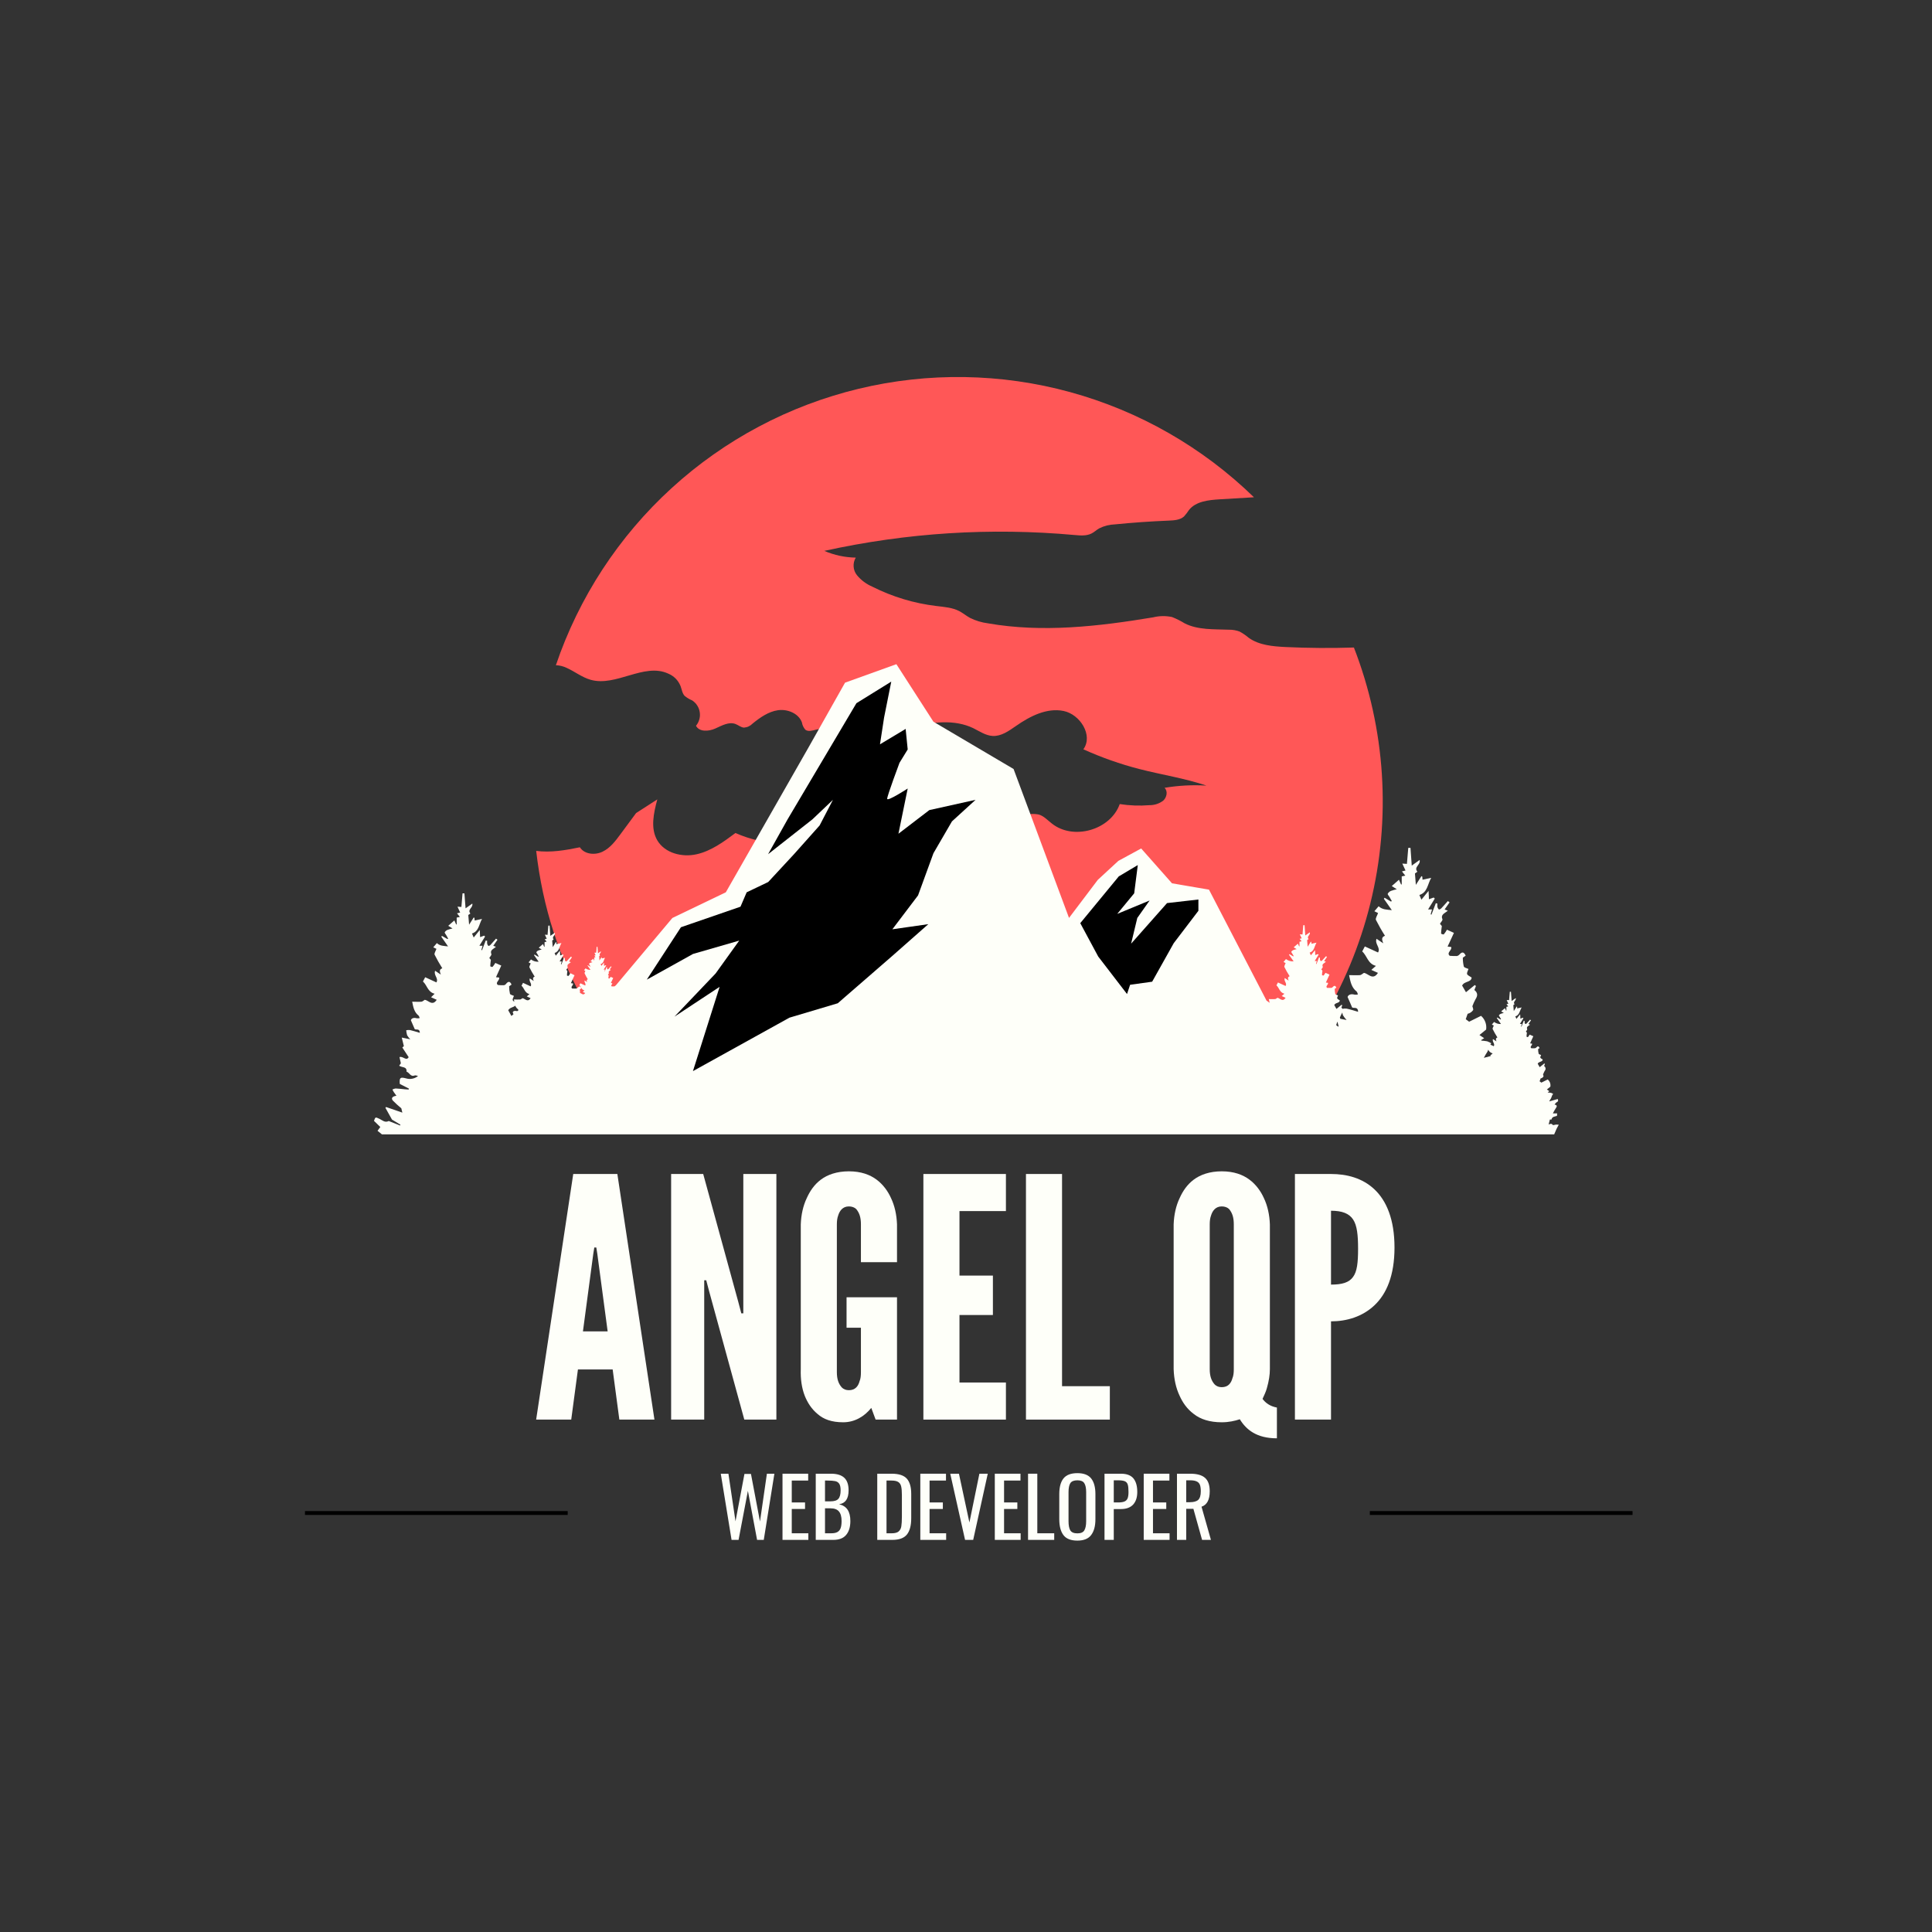 <svg xmlns="http://www.w3.org/2000/svg" xmlns:xlink="http://www.w3.org/1999/xlink" width="500" zoomAndPan="magnify" viewBox="0 0 375 375" height="500" preserveAspectRatio="xMidYMid meet" version="1.0"><rect x="0" y="0" width="375" height="375" fill="#333333" stroke="none"/><defs><g/><clipPath id="dcd2212c2e"><path d="M 104 73.152 L 269 73.152 L 269 218 L 104 218 Z M 104 73.152 " clip-rule="nonzero"/></clipPath><clipPath id="e051c1e5b4"><path d="M 72.449 128 L 302.699 128 L 302.699 220.152 L 72.449 220.152 Z M 72.449 128 " clip-rule="nonzero"/></clipPath></defs><rect x="-37.5" width="450" fill="transparent" y="-37.5" height="450" fill-opacity="1"/><rect x="-37.5" width="450" fill="transparent" y="-37.5" height="450" fill-opacity="1"/><rect x="-37.5" width="450" fill="transparent" y="-37.5" height="450" fill-opacity="1"/><g clip-path="url(#dcd2212c2e)"><path fill="#ff5757" d="M 249.539 125.59 C 247.043 125.465 244.406 125.238 242.395 123.812 C 241.84 123.34 241.242 122.93 240.602 122.582 C 239.941 122.336 239.262 122.219 238.559 122.227 C 235.629 122.113 232.535 122.305 229.953 120.996 C 229.168 120.516 228.352 120.105 227.496 119.766 C 226.262 119.508 225.031 119.527 223.809 119.828 C 213.215 121.586 202.336 122.84 191.766 120.988 C 190.551 120.832 189.391 120.48 188.289 119.938 C 187.555 119.539 186.918 118.992 186.18 118.609 C 184.832 117.914 183.258 117.809 181.746 117.625 C 177.379 117.098 173.227 115.844 169.297 113.863 C 168.141 113.363 167.156 112.629 166.348 111.66 C 165.953 111.172 165.734 110.613 165.688 109.984 C 165.645 109.355 165.785 108.773 166.109 108.234 C 163.984 108.195 161.949 107.762 159.996 106.926 C 176.043 103.395 192.25 102.371 208.609 103.848 C 209.703 103.949 210.871 104.047 211.855 103.555 C 212.391 103.289 212.82 102.863 213.34 102.562 C 214.305 102.078 215.328 101.816 216.41 101.781 C 219.883 101.434 223.367 101.191 226.863 101.051 C 227.906 101.008 229.043 100.934 229.812 100.25 C 230.168 99.855 230.492 99.434 230.785 98.984 C 232.113 97.312 234.566 97.047 236.742 96.918 L 243.391 96.52 C 242.152 95.312 240.875 94.145 239.559 93.02 C 238.246 91.891 236.898 90.809 235.516 89.766 C 234.133 88.727 232.719 87.727 231.273 86.777 C 229.832 85.824 228.355 84.918 226.855 84.059 C 225.352 83.199 223.824 82.387 222.273 81.625 C 220.719 80.859 219.145 80.145 217.547 79.484 C 215.949 78.82 214.328 78.207 212.695 77.645 C 211.059 77.082 209.402 76.57 207.734 76.113 C 206.066 75.656 204.387 75.25 202.691 74.898 C 200.996 74.547 199.293 74.25 197.578 74.004 C 195.867 73.758 194.148 73.57 192.422 73.434 C 190.699 73.297 188.969 73.215 187.238 73.188 C 185.512 73.16 183.781 73.188 182.051 73.27 C 180.324 73.348 178.598 73.484 176.879 73.676 C 175.16 73.867 173.449 74.109 171.742 74.406 C 170.039 74.707 168.344 75.059 166.664 75.461 C 164.98 75.867 163.312 76.324 161.66 76.836 C 160.004 77.344 158.367 77.906 156.75 78.52 C 155.133 79.133 153.535 79.793 151.957 80.508 C 150.383 81.223 148.828 81.984 147.301 82.797 C 145.773 83.609 144.27 84.465 142.797 85.371 C 141.32 86.277 139.879 87.23 138.465 88.227 C 137.047 89.223 135.668 90.266 134.316 91.348 C 132.969 92.434 131.656 93.559 130.379 94.727 C 129.098 95.895 127.859 97.098 126.656 98.344 C 125.453 99.59 124.293 100.871 123.172 102.188 C 122.051 103.508 120.969 104.859 119.934 106.246 C 118.898 107.633 117.906 109.051 116.957 110.5 C 116.012 111.949 115.109 113.426 114.258 114.93 C 113.402 116.438 112.598 117.969 111.84 119.523 C 111.082 121.078 110.375 122.66 109.715 124.258 C 109.059 125.859 108.449 127.48 107.895 129.121 C 108.625 129.145 109.316 129.316 109.977 129.629 C 111.57 130.344 112.973 131.477 114.645 131.949 C 119.562 133.34 124.977 128.617 129.641 130.719 C 130.805 131.195 131.625 132.016 132.102 133.18 C 132.34 133.832 132.422 134.574 132.895 135.078 C 133.336 135.438 133.82 135.727 134.344 135.945 C 134.543 136.074 134.723 136.223 134.891 136.387 C 135.055 136.555 135.203 136.738 135.328 136.934 C 135.457 137.133 135.562 137.34 135.645 137.559 C 135.727 137.781 135.785 138.008 135.82 138.238 C 135.859 138.469 135.867 138.703 135.855 138.938 C 135.84 139.172 135.801 139.402 135.738 139.629 C 135.676 139.855 135.59 140.074 135.484 140.281 C 135.375 140.492 135.246 140.688 135.094 140.867 C 135.711 142.098 137.555 141.98 138.82 141.414 C 140.086 140.848 141.477 140.035 142.773 140.535 C 143.328 140.742 143.812 141.191 144.402 141.23 C 145.066 141.18 145.633 140.914 146.094 140.43 C 147.555 139.25 149.168 138.117 151.012 137.852 C 152.855 137.59 155.02 138.469 155.652 140.227 C 155.738 140.754 155.957 141.219 156.305 141.625 C 156.867 142.078 157.691 141.797 158.398 141.625 C 161.223 140.953 164.043 142.535 166.914 142.902 C 170.324 143.344 173.676 142.07 177.02 141.168 C 180.93 140.109 185.25 139.586 188.91 141.336 C 190.137 141.949 191.316 142.773 192.676 142.848 C 194.348 142.938 195.824 141.863 197.203 140.91 C 199.926 139.008 203.184 137.344 206.422 137.996 C 209.66 138.645 212.23 142.75 210.281 145.438 C 213.797 147.031 217.422 148.309 221.156 149.27 C 225.461 150.379 229.938 151.051 234.172 152.484 C 231.445 152.32 228.734 152.465 226.039 152.914 C 226.727 153.566 226.477 154.809 225.75 155.43 C 224.953 156.008 224.062 156.293 223.082 156.285 C 221.16 156.438 219.246 156.367 217.34 156.07 C 215.559 161.094 208.363 163.168 204.18 159.859 C 203.375 159.242 202.652 158.418 201.676 158.113 C 200.633 157.891 199.609 157.961 198.602 158.316 C 194.207 159.457 189.672 160.719 185.176 160.043 C 180.684 159.367 176.535 156.82 172.051 157.25 C 168.168 157.625 164.887 160.172 161.32 161.758 C 159.855 162.398 158.34 162.883 156.773 163.207 C 155.211 163.531 153.629 163.688 152.027 163.684 C 150.43 163.676 148.852 163.504 147.289 163.168 C 145.727 162.832 144.215 162.336 142.754 161.684 C 140.441 163.406 138.035 165.18 135.211 165.812 C 132.391 166.445 129.062 165.609 127.582 163.113 C 126.207 160.762 126.883 157.797 127.582 155.164 L 123.465 157.816 C 122.449 159.184 121.441 160.555 120.434 161.918 C 119.426 163.285 118.43 164.602 116.953 165.312 C 115.48 166.027 113.434 165.836 112.555 164.457 C 109.762 165.035 106.879 165.523 104.074 165.16 C 106.641 187.391 117.066 204.434 133.699 217.668 L 240.047 217.824 C 241.637 216.438 243.172 214.996 244.648 213.496 C 246.129 211.996 247.547 210.438 248.906 208.828 C 250.266 207.219 251.562 205.559 252.797 203.852 C 254.027 202.141 255.195 200.387 256.293 198.59 C 257.391 196.789 258.418 194.953 259.375 193.074 C 260.332 191.199 261.219 189.285 262.027 187.34 C 262.84 185.398 263.574 183.422 264.234 181.422 C 264.895 179.422 265.477 177.398 265.984 175.352 C 266.488 173.305 266.914 171.242 267.262 169.164 C 267.609 167.086 267.875 164.996 268.062 162.895 C 268.25 160.797 268.355 158.695 268.383 156.586 C 268.41 154.48 268.355 152.375 268.219 150.27 C 268.086 148.168 267.867 146.07 267.574 143.984 C 267.277 141.898 266.902 139.824 266.449 137.77 C 265.996 135.711 265.461 133.672 264.852 131.656 C 264.242 129.637 263.555 127.648 262.793 125.684 C 258.367 125.828 253.949 125.797 249.539 125.59 Z M 249.539 125.59 " fill-opacity="1" fill-rule="nonzero"/></g><g clip-path="url(#e051c1e5b4)"><path fill="#fefff9" d="M 301.902 219.633 C 302.023 219.309 302.172 218.996 302.344 218.695 C 302.406 218.566 302.488 218.438 302.559 218.309 C 302.406 218.289 302.25 218.281 302.094 218.277 C 301.852 218.277 301.477 218.445 301.391 218.348 C 301.145 218.027 300.906 218.125 300.586 218.273 C 300.68 217.902 300.746 217.609 300.828 217.301 L 301.141 217.301 C 301.27 216.684 301.805 216.746 302.203 216.594 C 302.203 216.438 302.234 216.305 302.246 216.113 L 301.41 216.113 C 301.586 215.758 301.781 215.414 301.996 215.078 C 302.242 214.73 302.266 214.508 301.73 214.387 C 301.902 214.199 302.012 214.004 302.172 213.93 C 302.492 213.781 302.461 213.59 302.352 213.316 L 300.703 213.789 C 300.805 213.574 300.926 213.367 301.059 213.172 C 301.145 213.012 301.176 212.824 301.25 212.656 C 301.312 212.539 301.379 212.426 301.461 212.32 C 301.328 212.238 301.188 212.168 301.043 212.117 C 300.855 212.082 300.672 212.062 300.48 212.055 C 300.48 212.055 300.445 212.023 300.414 212.004 L 300.727 211.801 C 300.512 211.656 300.391 211.574 300.25 211.469 L 300.926 210.918 C 301.004 210.359 300.832 209.895 300.41 209.52 L 299.18 210.137 L 298.836 209.879 L 299.027 209.328 C 299.258 209.277 299.441 209.156 299.578 208.961 C 299.633 208.875 299.531 208.68 299.504 208.562 C 299.594 208.316 299.703 208.082 299.824 207.855 C 299.887 207.785 299.934 207.711 299.961 207.621 C 299.992 207.535 300 207.445 299.988 207.355 C 299.977 207.266 299.945 207.18 299.898 207.102 C 299.848 207.023 299.785 206.961 299.707 206.914 L 299.867 206.508 L 299.75 206.414 C 299.438 206.66 299.137 206.914 298.852 207.141 L 298.465 206.465 C 298.699 205.988 299.387 206.164 299.445 205.652 C 299.246 205.504 299.012 205.418 298.977 205.281 C 298.938 205.148 299.074 204.926 299.125 204.777 C 298.957 204.691 298.695 204.648 298.652 204.527 C 298.578 204.23 298.543 203.934 298.547 203.629 L 298.836 203.426 C 298.676 203.062 298.492 202.988 298.219 203.289 C 298.145 203.379 298.051 203.438 297.938 203.461 C 297.699 203.477 297.457 203.477 297.219 203.461 C 296.848 203.156 297.469 202.91 297.367 202.57 L 296.996 202.52 L 297.613 201.133 L 296.906 200.816 C 296.809 200.988 296.699 201.145 296.574 201.293 C 296.535 201.328 296.297 201.242 296.297 201.211 C 296.297 200.977 296.34 200.742 296.371 200.449 L 296.18 200.215 C 296.277 200.055 296.473 199.863 296.43 199.766 C 296.227 199.27 296.66 199.152 296.977 198.887 L 296.66 198.758 L 297.164 198.039 L 296.992 197.91 C 296.77 198.156 296.547 198.414 296.316 198.652 C 296.254 198.715 296.105 198.789 296.074 198.766 C 295.992 198.688 295.945 198.598 295.926 198.488 C 295.914 198.375 295.914 198.266 295.926 198.156 L 295.762 198.117 L 295.32 199.281 L 295.238 199.242 L 295.379 198.75 L 295.012 198.75 C 295.234 198.387 295.461 198.012 295.695 197.645 L 295.582 197.539 L 295.098 197.719 C 295.098 197.461 295.098 197.238 295.059 196.871 L 294.336 197.762 C 294.242 197.551 294.188 197.41 294.125 197.281 C 294.949 197.023 294.949 196.207 295.355 195.543 L 294.477 195.73 L 294.477 195.41 L 294.383 195.367 C 294.207 195.656 294.023 195.945 293.824 196.254 C 293.793 195.855 293.762 195.496 293.734 195.098 L 293.977 194.918 C 293.578 194.434 294.336 194.23 294.207 193.727 L 293.406 194.297 C 293.359 193.684 293.32 193.07 293.277 192.496 L 293.051 192.496 C 293.008 193.055 292.957 193.609 292.914 194.121 L 292.449 194.121 C 292.559 194.355 292.668 194.594 292.773 194.828 L 292.41 194.914 L 292.754 195.344 L 292.391 195.426 L 292.391 196.156 L 292.324 196.156 C 292.25 196.004 292.184 195.844 292.109 195.684 L 291.379 196.297 L 291.887 196.617 C 291.68 196.656 291.473 196.715 291.273 196.789 C 291.129 196.844 291.016 196.938 290.941 197.074 C 290.906 197.145 291.047 197.293 291.113 197.41 L 291.355 197.836 L 291.262 197.883 L 290.605 197.496 L 290.531 197.602 C 290.781 197.965 291.035 198.328 291.34 198.758 C 290.848 198.785 290.398 198.652 290 198.359 L 289.57 198.867 L 289.945 199.055 C 289.859 199.301 289.656 199.59 289.73 199.746 C 290.004 200.305 290.309 200.844 290.648 201.367 C 290.211 201.539 290.371 201.828 290.469 202.133 L 289.785 201.68 C 289.578 202.215 290.234 202.582 289.941 203.07 L 289.277 202.762 C 289.336 202.676 289.398 202.59 289.453 202.496 C 289.203 202.344 288.938 202.215 288.66 202.117 C 288.309 202.051 287.949 202.012 287.59 201.992 C 287.547 201.992 287.512 201.938 287.461 201.898 L 288.078 201.512 L 287.16 200.898 L 288.457 199.84 C 288.527 199.34 288.477 198.855 288.301 198.379 C 288.125 197.906 287.848 197.504 287.469 197.172 L 285.156 198.316 C 284.91 198.125 284.652 197.941 284.5 197.824 C 284.629 197.453 284.746 197.117 284.867 196.777 C 285.305 196.672 285.652 196.438 285.918 196.078 C 286.031 195.902 285.832 195.527 285.785 195.309 C 285.953 194.84 286.16 194.391 286.398 193.953 C 286.867 193.23 286.828 192.68 286.176 192.16 L 286.48 191.383 L 286.25 191.199 L 284.543 192.59 C 284.23 192.055 283.984 191.617 283.797 191.297 C 284.242 190.395 285.559 190.719 285.645 189.746 C 285.27 189.473 284.82 189.305 284.758 189.047 C 284.695 188.789 284.941 188.359 285.035 188.074 C 284.715 187.922 284.211 187.836 284.125 187.594 C 283.992 187.031 283.93 186.461 283.934 185.887 L 284.488 185.492 C 284.172 184.805 283.824 184.668 283.309 185.238 C 283.164 185.41 282.988 185.52 282.773 185.566 C 282.312 185.574 281.852 185.559 281.395 185.523 C 280.695 184.906 281.875 184.465 281.68 183.812 L 280.977 183.727 C 281.391 182.824 281.766 182 282.207 181.07 L 280.855 180.453 C 280.68 180.777 280.473 181.078 280.238 181.359 C 280.172 181.426 279.711 181.262 279.711 181.207 C 279.734 180.715 279.785 180.227 279.859 179.742 L 279.496 179.305 C 279.672 178.996 280.047 178.629 279.977 178.445 C 279.586 177.492 280.398 177.305 281.016 176.766 L 280.398 176.523 C 280.773 175.977 281.07 175.559 281.359 175.148 L 281.031 174.891 C 280.602 175.367 280.184 175.855 279.742 176.316 C 279.625 176.438 279.336 176.574 279.281 176.523 C 279.129 176.379 279.035 176.203 278.996 175.996 C 278.977 175.793 278.977 175.586 278.996 175.383 L 278.691 175.312 L 277.844 177.535 L 277.688 177.465 C 277.77 177.172 277.855 176.852 277.953 176.52 L 277.191 176.52 C 277.613 175.824 278.051 175.117 278.492 174.41 L 278.277 174.207 L 277.355 174.543 C 277.355 174.051 277.312 173.633 277.281 172.922 L 275.895 174.625 C 275.727 174.238 275.609 173.965 275.504 173.715 C 277.078 173.223 277.074 171.652 277.793 170.387 L 276.113 170.75 L 276.059 170.137 L 275.895 170.062 L 274.816 171.754 L 274.641 169.539 L 275.113 169.195 C 274.344 168.273 275.793 167.879 275.547 166.918 L 274.02 168.012 C 273.934 166.781 273.852 165.684 273.773 164.574 L 273.344 164.574 C 273.254 165.641 273.168 166.703 273.082 167.68 L 272.191 167.621 L 272.809 168.965 L 272.117 169.141 L 272.77 169.957 L 272.074 170.109 L 272.074 171.672 L 271.945 171.672 L 271.535 170.758 L 270.141 171.984 L 271.117 172.602 C 270.727 172.684 270.348 172.793 269.973 172.926 C 269.707 173.043 269.504 173.223 269.359 173.473 C 269.305 173.617 269.574 173.898 269.695 174.09 C 269.82 174.281 269.996 174.625 270.152 174.895 L 269.98 174.988 L 268.75 174.254 L 268.609 174.453 C 269.09 175.148 269.574 175.836 270.152 176.66 C 269.188 176.551 268.309 176.582 267.594 175.902 L 266.766 176.871 L 267.484 177.219 C 267.324 177.699 266.938 178.246 267.07 178.555 C 267.602 179.609 268.184 180.637 268.824 181.629 C 267.992 181.949 268.301 182.504 268.484 183.094 L 267.184 182.219 C 266.789 183.242 268.035 183.949 267.477 184.875 L 264.914 183.703 C 264.719 184.078 264.57 184.367 264.402 184.676 C 265.363 185.512 265.48 187.086 267.07 187.473 L 266.176 188.258 C 266.652 188.469 267.047 188.648 267.457 188.836 C 266.465 190.383 265.555 188.93 264.734 188.836 C 264.422 189.023 264.207 189.254 263.973 189.273 C 263.316 189.324 262.645 189.273 261.859 189.273 C 262.117 190.586 262.332 191.668 263.305 192.441 C 263.449 192.559 263.488 192.824 263.574 193.02 C 263.359 193.074 263.145 193.086 262.93 193.062 C 262.184 192.848 261.699 193.098 261.562 193.512 C 261.914 194.328 262.18 194.883 262.438 195.527 C 262.688 195.789 263.578 195.281 263.605 196.391 C 262.781 196.148 262.078 195.918 261.367 195.773 C 261.102 195.742 260.836 195.754 260.574 195.812 C 260.516 195.723 260.445 195.645 260.359 195.578 L 260.531 195.129 L 260.402 195.023 L 259.406 195.832 C 259.227 195.516 259.086 195.266 258.977 195.078 C 259.234 194.559 259.996 194.742 260.062 194.184 C 259.844 194.016 259.586 193.922 259.547 193.77 C 259.512 193.617 259.652 193.375 259.707 193.211 C 259.523 193.117 259.227 193.07 259.18 192.934 C 259.105 192.605 259.07 192.273 259.066 191.938 C 259.129 191.895 259.258 191.809 259.387 191.711 C 259.211 191.309 259.008 191.23 258.707 191.562 C 258.625 191.664 258.523 191.727 258.398 191.754 C 258.133 191.766 257.863 191.766 257.598 191.754 C 257.191 191.414 257.875 191.137 257.758 190.762 L 257.352 190.715 L 258.055 189.168 L 257.273 188.824 C 257.164 189.012 257.043 189.184 256.902 189.348 C 256.859 189.387 256.598 189.293 256.598 189.262 C 256.609 188.977 256.641 188.695 256.684 188.414 L 256.469 188.156 C 256.578 187.977 256.793 187.766 256.75 187.656 C 256.523 187.102 256.996 187 257.363 186.684 L 257.008 186.543 C 257.23 186.23 257.395 185.984 257.566 185.742 L 257.379 185.598 C 257.133 185.875 256.887 186.156 256.629 186.426 C 256.559 186.496 256.395 186.574 256.363 186.543 C 256.273 186.461 256.219 186.355 256.195 186.234 C 256.184 186.113 256.184 185.992 256.195 185.875 L 256.02 185.832 C 255.852 186.262 255.688 186.691 255.527 187.121 L 255.434 187.078 L 255.59 186.531 L 255.184 186.531 C 255.43 186.125 255.688 185.719 255.938 185.301 L 255.816 185.184 L 255.281 185.383 C 255.281 185.094 255.281 184.852 255.238 184.441 C 254.914 184.832 254.672 185.129 254.434 185.43 L 254.207 184.902 C 255.121 184.613 255.113 183.672 255.531 182.969 L 254.562 183.18 L 254.531 182.824 L 254.434 182.781 C 254.23 183.098 254.027 183.426 253.816 183.762 C 253.789 183.32 253.75 182.922 253.715 182.477 L 253.992 182.281 C 253.547 181.742 254.383 181.52 254.242 180.961 L 253.355 181.574 C 253.309 180.867 253.258 180.227 253.215 179.582 L 252.965 179.582 C 252.914 180.195 252.867 180.812 252.816 181.383 L 252.293 181.348 C 252.418 181.605 252.539 181.871 252.656 182.129 L 252.258 182.227 L 252.637 182.699 L 252.23 182.793 L 252.23 183.695 L 252.16 183.695 L 251.918 183.168 L 251.105 183.875 L 251.68 184.227 C 251.453 184.273 251.23 184.336 251.016 184.414 C 250.855 184.477 250.734 184.582 250.645 184.73 C 250.609 184.816 250.77 184.98 250.836 185.105 L 251.105 185.57 L 251.004 185.629 L 250.277 185.203 L 250.191 185.32 L 251.09 186.598 C 250.543 186.633 250.047 186.484 249.605 186.156 C 249.441 186.352 249.293 186.52 249.129 186.723 L 249.539 186.926 C 249.449 187.203 249.227 187.539 249.305 187.699 C 249.609 188.316 249.949 188.914 250.32 189.488 C 249.836 189.676 250.012 190 250.125 190.34 L 249.367 189.832 C 249.141 190.449 249.867 190.836 249.539 191.379 L 248.051 190.695 C 247.934 190.91 247.848 191.074 247.758 191.254 C 248.309 191.742 248.371 192.656 249.305 192.879 L 248.785 193.332 L 249.527 193.672 C 248.949 194.57 248.422 193.727 247.949 193.672 C 247.77 193.781 247.641 193.91 247.504 193.922 C 247.125 193.953 246.734 193.922 246.273 193.922 C 246.332 194.184 246.379 194.422 246.441 194.648 L 245.828 194.207 L 234.664 172.68 L 227.484 171.449 L 221.5 164.688 L 217.07 167.098 L 213.078 170.785 L 207.496 178.168 L 196.734 149.262 L 181.18 140.086 L 173.988 128.918 L 164.023 132.504 L 156.824 145.27 L 140.879 173.199 L 130.508 178.18 L 119.555 191.234 C 119.508 191.262 119.465 191.293 119.43 191.336 C 119.383 191.398 119.316 191.441 119.234 191.457 C 119.066 191.469 118.898 191.469 118.73 191.457 C 118.465 191.242 118.902 191.07 118.828 190.844 L 118.57 190.805 L 119.02 189.828 L 118.523 189.605 C 118.453 189.727 118.375 189.836 118.281 189.938 C 118.281 189.938 118.09 189.902 118.09 189.883 C 118.098 189.703 118.113 189.52 118.141 189.34 C 118.141 189.34 118.066 189.25 118.012 189.184 C 118.078 189.066 118.215 188.93 118.184 188.863 C 118.043 188.512 118.344 188.445 118.57 188.246 L 118.344 188.16 L 118.699 187.652 L 118.578 187.559 C 118.422 187.73 118.27 187.914 118.105 188.082 C 118.062 188.125 117.957 188.18 117.934 188.16 C 117.875 188.105 117.844 188.039 117.828 187.965 C 117.816 187.887 117.816 187.809 117.828 187.73 L 117.711 187.73 L 117.398 188.547 L 117.34 188.547 L 117.441 188.199 L 117.176 188.199 C 117.336 187.945 117.496 187.68 117.66 187.422 C 117.633 187.398 117.605 187.371 117.582 187.344 L 117.238 187.473 L 117.238 186.855 L 116.727 187.473 C 116.664 187.324 116.621 187.227 116.578 187.133 C 117.195 186.949 117.156 186.371 117.426 185.902 L 116.812 186.039 L 116.812 185.812 L 116.746 185.812 L 116.352 186.426 C 116.352 186.145 116.309 185.891 116.285 185.609 L 116.461 185.484 C 116.172 185.141 116.707 184.992 116.621 184.645 L 116.059 185.051 C 116.059 184.594 115.996 184.188 115.965 183.777 L 115.805 183.777 C 115.805 184.164 115.742 184.559 115.711 184.918 L 115.379 184.918 L 115.609 185.418 L 115.355 185.484 L 115.594 185.785 L 115.336 185.844 L 115.336 186.422 L 115.289 186.422 L 115.141 186.082 L 114.625 186.539 L 114.988 186.758 C 114.844 186.785 114.699 186.828 114.562 186.883 C 114.461 186.918 114.383 186.984 114.328 187.078 C 114.328 187.133 114.402 187.238 114.453 187.32 L 114.617 187.621 L 114.559 187.621 L 114.09 187.348 L 114.039 187.422 L 114.613 188.242 C 114.262 188.262 113.945 188.168 113.664 187.957 L 113.359 188.316 L 113.621 188.449 C 113.566 188.621 113.418 188.824 113.477 188.941 C 113.656 189.332 113.863 189.711 114.09 190.078 C 113.781 190.203 113.895 190.406 113.965 190.621 L 113.48 190.301 C 113.34 190.676 113.801 190.918 113.59 191.285 L 112.645 190.848 L 112.453 191.207 C 112.812 191.52 112.855 192.098 113.445 192.238 C 113.309 192.355 113.23 192.422 113.113 192.535 L 113.586 192.742 C 113.215 193.316 112.879 192.781 112.578 192.742 C 112.578 192.527 112.578 192.301 112.527 192.059 C 112.59 192.016 112.719 191.93 112.848 191.832 C 112.668 191.434 112.465 191.352 112.164 191.684 C 112.086 191.785 111.984 191.852 111.859 191.875 C 111.59 191.891 111.324 191.891 111.059 191.875 C 110.648 191.539 111.336 191.262 111.219 190.887 L 110.812 190.836 L 111.516 189.293 L 110.723 188.898 C 110.609 189.082 110.488 189.258 110.352 189.422 C 110.309 189.457 110.043 189.367 110.043 189.336 C 110.055 189.051 110.082 188.77 110.129 188.488 L 109.914 188.23 C 110.02 188.051 110.242 187.84 110.191 187.73 C 109.973 187.176 110.445 187.074 110.809 186.758 L 110.449 186.617 L 111.004 185.816 L 110.82 185.672 C 110.574 185.945 110.328 186.23 110.07 186.5 C 110 186.566 109.836 186.648 109.797 186.617 C 109.715 186.531 109.66 186.43 109.641 186.309 C 109.625 186.188 109.625 186.066 109.641 185.945 L 109.461 185.902 C 109.293 186.336 109.129 186.766 108.969 187.195 L 108.875 187.152 L 109.031 186.605 L 108.625 186.605 C 108.871 186.199 109.129 185.793 109.379 185.375 L 109.258 185.258 L 108.723 185.453 C 108.723 185.164 108.723 184.926 108.68 184.516 C 108.355 184.906 108.113 185.203 107.875 185.504 L 107.648 184.977 C 108.559 184.688 108.559 183.746 108.977 183.043 L 107.996 183.254 L 107.996 182.895 L 107.898 182.852 L 107.285 183.836 C 107.246 183.395 107.219 182.996 107.18 182.551 L 107.457 182.355 C 107.016 181.812 107.852 181.594 107.707 181.031 L 106.824 181.648 C 106.773 180.941 106.727 180.301 106.684 179.656 L 106.43 179.656 C 106.379 180.27 106.332 180.887 106.281 181.457 L 105.762 181.422 C 105.883 181.68 106.004 181.941 106.121 182.203 L 105.723 182.301 L 106.098 182.773 L 105.699 182.867 L 105.699 183.77 L 105.625 183.77 L 105.387 183.242 L 104.574 183.949 L 105.145 184.297 C 104.918 184.348 104.699 184.41 104.48 184.488 C 104.32 184.551 104.199 184.656 104.113 184.805 C 104.074 184.891 104.23 185.055 104.305 185.18 C 104.375 185.301 104.48 185.492 104.566 185.645 L 104.469 185.699 L 103.742 185.277 L 103.656 185.395 L 104.555 186.672 C 104.008 186.703 103.512 186.555 103.066 186.23 L 102.594 186.797 L 103.008 187 C 102.914 187.273 102.688 187.613 102.766 187.773 C 103.07 188.387 103.41 188.984 103.781 189.562 C 103.301 189.746 103.48 190.074 103.59 190.41 L 102.832 189.906 C 102.605 190.523 103.324 190.91 103 191.453 L 101.52 190.77 C 101.402 190.984 101.316 191.148 101.223 191.328 C 101.777 191.812 101.84 192.73 102.766 192.953 L 102.25 193.406 L 102.992 193.746 C 102.414 194.645 101.887 193.801 101.414 193.746 C 101.23 193.855 101.105 193.984 100.973 193.996 C 100.59 194.027 100.203 193.996 99.742 193.996 L 99.832 194.441 C 99.68 194.344 99.551 194.242 99.52 194.125 C 99.457 193.867 99.68 193.543 99.754 193.301 C 99.488 193.168 99.059 193.094 98.984 192.891 C 98.875 192.414 98.82 191.93 98.824 191.438 C 98.91 191.371 99.098 191.242 99.293 191.105 C 99.027 190.523 98.727 190.398 98.289 190.887 C 98.176 191.066 98.02 191.184 97.812 191.234 C 97.422 191.246 97.031 191.23 96.645 191.191 C 96.027 190.699 97.043 190.297 96.883 189.742 L 96.27 189.676 C 96.617 188.898 96.934 188.203 97.297 187.418 L 96.145 186.906 C 95.988 187.176 95.809 187.43 95.605 187.668 C 95.543 187.73 95.156 187.59 95.156 187.539 C 95.156 187.164 95.223 186.785 95.277 186.309 L 94.973 185.941 C 95.125 185.676 95.438 185.363 95.379 185.207 C 95.051 184.398 95.738 184.242 96.262 183.781 L 95.746 183.574 L 96.559 182.406 L 96.281 182.188 C 95.918 182.594 95.562 183.008 95.188 183.418 C 95.09 183.523 94.844 183.641 94.793 183.598 C 94.664 183.473 94.586 183.32 94.555 183.141 C 94.535 182.965 94.535 182.785 94.555 182.605 L 94.281 182.551 L 93.562 184.441 L 93.434 184.379 C 93.504 184.125 93.574 183.875 93.66 183.574 L 93.047 183.574 L 94.152 181.785 L 93.977 181.609 L 93.188 181.898 L 93.121 180.516 C 92.652 181.102 92.305 181.531 91.945 181.969 L 91.613 181.191 C 92.949 180.77 92.949 179.441 93.559 178.363 L 92.133 178.672 C 92.133 178.543 92.102 178.352 92.09 178.156 L 91.945 178.086 L 91.051 179.484 L 90.895 177.602 L 91.301 177.312 C 90.645 176.523 91.879 176.191 91.672 175.383 L 90.367 176.309 L 90.141 173.402 L 89.777 173.402 C 89.703 174.305 89.629 175.207 89.555 176.039 L 88.801 175.984 L 89.32 177.129 L 88.707 177.273 C 88.922 177.547 89.074 177.738 89.262 177.977 L 88.645 178.105 L 88.645 179.43 L 88.535 179.43 C 88.426 179.176 88.309 178.922 88.191 178.652 L 87.004 179.699 L 87.836 180.215 C 87.504 180.281 87.18 180.375 86.863 180.492 C 86.629 180.582 86.449 180.738 86.32 180.953 C 86.273 181.074 86.5 181.316 86.605 181.5 L 86.992 182.188 L 86.844 182.27 L 85.781 181.652 L 85.66 181.82 L 86.969 183.695 C 86.148 183.598 85.383 183.621 84.797 183.051 C 84.551 183.332 84.344 183.578 84.098 183.875 L 84.711 184.168 C 84.578 184.582 84.246 185.043 84.359 185.309 C 84.812 186.207 85.309 187.086 85.848 187.934 C 85.141 188.203 85.406 188.676 85.559 189.164 L 84.453 188.426 C 84.121 189.293 85.18 189.895 84.707 190.684 L 82.527 189.68 C 82.355 190 82.227 190.246 82.094 190.512 C 82.91 191.223 83.008 192.559 84.359 192.883 L 83.672 193.566 L 84.766 194.059 C 83.918 195.367 83.145 194.141 82.449 194.059 C 82.184 194.219 82 194.414 81.797 194.43 C 81.238 194.477 80.672 194.43 80.004 194.43 C 80.223 195.543 80.41 196.465 81.23 197.117 C 81.355 197.219 81.387 197.449 81.461 197.613 C 81.277 197.656 81.098 197.668 80.914 197.652 C 80.297 197.465 79.855 197.652 79.75 198.031 L 80.496 199.746 C 80.703 199.965 81.465 199.531 81.492 200.473 C 80.785 200.27 80.191 200.074 79.586 199.934 C 79.336 199.906 79.09 199.922 78.848 199.969 C 78.871 200.297 78.93 200.617 79.02 200.934 C 79.188 201.223 79.395 201.488 79.633 201.723 L 77.98 201.391 C 78.141 202.004 78.262 202.527 78.391 203.055 L 78.09 203.316 C 78.504 203.93 78.879 204.543 79.32 205.191 C 78.867 206.031 78.195 204.914 77.543 205.191 C 77.629 205.586 77.723 205.984 77.809 206.391 L 77.477 206.852 C 78.031 207.258 79 206.957 78.914 208.012 C 79.473 208.172 79.672 209.078 80.488 208.746 C 80.66 208.672 80.926 208.809 81.141 208.852 C 80.816 209.113 80.453 209.289 80.043 209.371 C 79.633 209.453 79.23 209.438 78.828 209.316 C 77.672 209.012 77.508 209.164 77.598 210.387 L 79.383 211.305 L 79.312 211.477 L 78.625 211.434 C 78.012 211.379 77.395 211.293 76.781 211.273 C 76.562 211.305 76.359 211.371 76.168 211.477 C 76.258 211.648 76.34 211.828 76.449 211.992 C 76.559 212.16 76.77 212.441 76.949 212.688 C 76.137 212.793 75.859 213.18 76.266 213.633 C 76.781 214.16 77.324 214.652 77.895 215.117 L 78.098 215.961 L 74.938 214.871 L 74.812 215.031 C 75.219 215.758 75.621 216.48 76.086 217.312 L 77.723 218.297 L 77.656 218.461 L 75.68 217.68 C 75.594 217.645 75.484 217.57 75.422 217.602 C 74.711 217.965 74.195 217.422 73.664 217.172 C 72.852 216.801 72.871 216.77 72.59 217.559 L 73.82 218.75 L 73.277 219.484 C 73.574 219.719 73.855 219.949 74.133 220.18 L 301.664 220.18 Z M 100.008 195.203 C 100.121 195.477 100.297 195.703 100.527 195.887 C 100.582 195.941 100.617 196.008 100.633 196.082 L 100.418 196.254 L 100.309 196.254 C 99.879 196.125 99.59 196.254 99.52 196.512 C 99.574 196.637 99.621 196.754 99.668 196.863 L 99.262 197.195 L 98.648 196.094 C 98.926 195.543 99.656 195.543 100.008 195.203 Z M 260.449 196.715 C 260.488 196.656 260.516 196.59 260.543 196.523 C 260.562 196.707 260.602 196.883 260.66 197.055 C 260.863 197.391 261.102 197.699 261.375 197.984 L 260.145 197.738 C 260.145 197.656 260.082 197.566 260.07 197.504 C 260.176 197.23 260.301 196.969 260.445 196.715 Z M 259.566 198.352 L 259.609 198.352 C 259.688 198.652 259.758 198.965 259.824 199.219 L 259.73 199.262 L 259.352 198.98 C 259.418 198.75 259.484 198.547 259.559 198.352 Z M 289.398 204.957 L 288.539 205.203 L 288.465 205.203 L 288.016 205.332 C 288.211 204.926 288.438 204.539 288.691 204.168 C 288.762 204.035 288.82 203.891 288.863 203.746 C 289.043 204.117 289.332 204.355 289.73 204.465 L 289.258 204.879 Z M 289.398 204.957 " fill-opacity="1" fill-rule="nonzero"/></g><path fill="#000" d="M 174.387 161.828 L 176.184 153.051 C 176.184 153.051 172.199 155.641 172.199 155.043 C 172.199 154.445 174.59 148.062 174.59 148.062 L 176.184 145.469 L 175.785 141.48 L 170.805 144.469 L 171.598 139.285 L 172.992 132.305 L 166.23 136.492 L 152.871 159.035 L 149.082 165.801 L 157.688 159.035 L 161.676 155.246 L 159.082 160.227 L 154.098 165.816 L 149.109 171.199 L 144.926 173.199 L 143.73 175.988 L 132.168 179.977 L 125.543 190.148 L 134.516 185.16 L 143.484 182.57 L 138.898 188.953 L 130.91 197.332 L 139.68 191.543 L 134.5 207.902 L 153.234 197.527 L 162.609 194.734 L 173.176 185.559 L 180.184 179.379 L 173.207 180.375 L 178.195 173.793 L 181.18 165.613 L 184.77 159.434 L 189.355 155.246 L 180.383 157.238 Z M 174.387 161.828 " fill-opacity="1" fill-rule="nonzero"/><path fill="#000" d="M 226.523 175.289 L 219.547 183.168 L 220.746 178.18 L 223.137 174.789 L 216.855 177.387 L 220.145 173.395 L 220.844 167.91 L 217.156 170.105 L 209.68 179.184 L 213.164 185.664 L 218.754 192.941 L 219.352 191.145 L 223.633 190.547 L 227.82 183.07 L 232.609 176.785 L 232.609 174.594 Z M 226.523 175.289 " fill-opacity="1" fill-rule="nonzero"/><g fill="#fefff9" fill-opacity="1"><g transform="translate(103.418, 275.543)"><g><path d="M 0.648 0 L 7.848 -47.672 L 16.41 -47.672 L 23.609 0 L 16.797 0 L 15.5 -9.73 L 8.758 -9.73 L 7.457 0 Z M 12.52 -32.172 L 12.324 -33.402 L 11.934 -33.402 L 11.738 -32.172 L 9.73 -17.121 L 14.527 -17.121 Z M 12.52 -32.172 "/></g></g></g><g fill="#fefff9" fill-opacity="1"><g transform="translate(127.672, 275.543)"><g><path d="M 9.988 -24.84 L 9.406 -27.047 L 9.016 -27.047 L 9.016 0 L 2.594 0 L 2.594 -47.672 L 8.82 -47.672 L 15.633 -22.832 L 16.215 -20.625 L 16.605 -20.625 L 16.605 -47.672 L 23.023 -47.672 L 23.023 0 L 16.797 0 Z M 9.988 -24.84 "/></g></g></g><g fill="#fefff9" fill-opacity="1"><g transform="translate(153.289, 275.543)"><g><path d="M 13.816 -30.551 L 13.816 -37.879 C 13.816 -39.176 13.555 -40.082 12.906 -40.863 C 12.582 -41.188 12.062 -41.379 11.48 -41.379 C 10.246 -41.379 9.664 -40.473 9.406 -39.629 C 9.211 -39.109 9.145 -38.527 9.145 -37.879 L 9.145 -9.211 C 9.145 -7.848 9.469 -6.941 10.117 -6.227 C 10.441 -5.902 10.895 -5.707 11.48 -5.707 C 12.711 -5.707 13.297 -6.484 13.555 -7.457 C 13.75 -7.914 13.816 -8.496 13.816 -9.211 L 13.816 -17.836 L 11.027 -17.836 L 11.027 -23.738 L 20.82 -23.738 L 20.82 0 L 16.668 0 L 15.824 -2.27 C 14.527 -0.648 12.648 0.52 10.379 0.52 C 8.109 0.52 6.551 -0.066 5.383 -1.102 C 4.215 -2.074 3.438 -3.309 2.918 -4.605 C 2.336 -6.098 2.074 -7.848 2.141 -9.793 L 2.141 -37.879 C 2.207 -39.758 2.594 -41.512 3.309 -43.004 C 3.891 -44.301 4.734 -45.598 6.031 -46.57 C 7.328 -47.543 9.145 -48.191 11.48 -48.191 C 13.816 -48.191 15.566 -47.543 16.863 -46.57 C 18.16 -45.598 19.07 -44.301 19.652 -43.004 C 20.367 -41.512 20.754 -39.758 20.82 -37.879 L 20.82 -30.551 Z M 13.816 -30.551 "/></g></g></g><g fill="#fefff9" fill-opacity="1"><g transform="translate(176.635, 275.543)"><g><path d="M 2.594 -47.672 L 18.613 -47.672 L 18.613 -40.473 L 9.598 -40.473 L 9.598 -27.953 L 16.086 -27.953 L 16.086 -20.301 L 9.598 -20.301 L 9.598 -7.199 L 18.613 -7.199 L 18.613 0 L 2.594 0 Z M 2.594 -47.672 "/></g></g></g><g fill="#fefff9" fill-opacity="1"><g transform="translate(196.545, 275.543)"><g><path d="M 2.594 -47.672 L 9.598 -47.672 L 9.598 -6.484 L 18.875 -6.484 L 18.875 0 L 2.594 0 Z M 2.594 -47.672 "/></g></g></g><g fill="#fefff9" fill-opacity="1"><g transform="translate(215.676, 275.543)"><g/></g></g><g fill="#fefff9" fill-opacity="1"><g transform="translate(225.663, 275.543)"><g><path d="M 20.82 -9.793 C 20.82 -8.691 20.625 -7.457 20.234 -6.098 C 20.043 -5.383 19.719 -4.734 19.395 -4.02 C 19.977 -3.242 20.82 -2.594 22.184 -2.336 L 22.184 3.633 C 18.227 3.633 16.215 1.945 14.984 -0.066 C 14.008 0.258 12.844 0.52 11.48 0.52 C 9.145 0.52 7.328 -0.066 6.031 -1.102 C 4.734 -2.074 3.891 -3.309 3.309 -4.605 C 2.594 -6.098 2.207 -7.848 2.141 -9.793 L 2.141 -37.879 C 2.207 -39.758 2.594 -41.512 3.309 -43.004 C 3.891 -44.301 4.734 -45.598 6.031 -46.57 C 7.328 -47.543 9.145 -48.191 11.48 -48.191 C 13.816 -48.191 15.566 -47.543 16.863 -46.57 C 18.16 -45.598 19.07 -44.301 19.652 -43.004 C 20.367 -41.512 20.754 -39.758 20.82 -37.879 Z M 13.816 -37.879 C 13.816 -39.176 13.555 -40.082 12.906 -40.863 C 12.582 -41.188 12.062 -41.379 11.48 -41.379 C 10.246 -41.379 9.664 -40.473 9.406 -39.629 C 9.211 -39.109 9.145 -38.527 9.145 -37.879 L 9.145 -9.793 C 9.145 -8.434 9.469 -7.523 10.117 -6.809 C 10.441 -6.484 10.895 -6.293 11.48 -6.293 C 12.711 -6.293 13.297 -7.07 13.555 -8.043 C 13.75 -8.496 13.816 -9.082 13.816 -9.793 Z M 13.816 -37.879 "/></g></g></g><g fill="#fefff9" fill-opacity="1"><g transform="translate(248.75, 275.543)"><g><path d="M 2.594 -47.672 L 9.598 -47.672 C 12.648 -47.672 15.695 -46.895 18.031 -44.688 C 20.367 -42.484 21.922 -38.852 21.922 -33.402 C 21.922 -27.953 20.367 -24.387 18.031 -22.184 C 15.695 -19.977 12.648 -19.07 9.598 -19.07 L 9.598 0 L 2.594 0 Z M 9.598 -26.203 C 11.738 -26.203 13.102 -26.594 13.879 -27.695 C 14.66 -28.734 14.852 -30.484 14.852 -33.145 C 14.852 -35.801 14.66 -37.684 13.879 -38.852 C 13.102 -40.02 11.738 -40.539 9.598 -40.539 Z M 9.598 -26.203 "/></g></g></g><g fill="#fefff9" fill-opacity="1"><g transform="translate(139.324, 298.89)"><g><path d="M 0.578 -12.844 L 2.062 -12.844 L 3.438 -3.609 L 5.172 -12.797 L 6.438 -12.797 L 8.188 -3.562 L 9.531 -12.844 L 10.984 -12.844 L 8.922 0 L 7.625 0 L 5.844 -9.516 L 4.031 0 L 2.672 0 Z M 0.578 -12.844 "/></g></g></g><g fill="#fefff9" fill-opacity="1"><g transform="translate(150.883, 298.89)"><g><path d="M 1 -12.844 L 5.984 -12.844 L 5.984 -11.516 L 2.797 -11.516 L 2.797 -7.266 L 5.375 -7.266 L 5.375 -6 L 2.797 -6 L 2.797 -1.281 L 6.016 -1.281 L 6.016 0 L 1 0 Z M 1 -12.844 "/></g></g></g><g fill="#fefff9" fill-opacity="1"><g transform="translate(157.336, 298.89)"><g><path d="M 1 -12.844 L 3.953 -12.844 C 5.109 -12.844 5.969 -12.582 6.531 -12.062 C 7.094 -11.539 7.375 -10.727 7.375 -9.625 C 7.375 -7.988 6.758 -7.086 5.531 -6.922 C 6.289 -6.734 6.844 -6.375 7.188 -5.844 C 7.539 -5.312 7.719 -4.582 7.719 -3.656 C 7.719 -2.508 7.445 -1.613 6.906 -0.969 C 6.363 -0.32 5.535 0 4.422 0 L 1 0 Z M 3.859 -7.484 C 4.598 -7.484 5.109 -7.645 5.391 -7.969 C 5.68 -8.289 5.828 -8.844 5.828 -9.625 C 5.828 -10.195 5.738 -10.617 5.562 -10.891 C 5.383 -11.16 5.117 -11.332 4.766 -11.406 C 4.422 -11.477 3.906 -11.516 3.219 -11.516 L 2.797 -11.516 L 2.797 -7.484 Z M 4 -1.281 C 4.531 -1.281 4.938 -1.363 5.219 -1.531 C 5.508 -1.695 5.711 -1.945 5.828 -2.281 C 5.953 -2.625 6.016 -3.082 6.016 -3.656 C 6.016 -4.488 5.844 -5.109 5.5 -5.516 C 5.164 -5.922 4.617 -6.125 3.859 -6.125 L 2.797 -6.125 L 2.797 -1.281 Z M 4 -1.281 "/></g></g></g><g fill="#fefff9" fill-opacity="1"><g transform="translate(165.644, 298.89)"><g/></g></g><g fill="#fefff9" fill-opacity="1"><g transform="translate(169.275, 298.89)"><g><path d="M 1 -12.844 L 3.797 -12.844 C 5.18 -12.844 6.16 -12.523 6.734 -11.891 C 7.305 -11.254 7.594 -10.266 7.594 -8.922 L 7.594 -4.203 C 7.594 -2.785 7.312 -1.727 6.75 -1.031 C 6.188 -0.344 5.25 0 3.938 0 L 1 0 Z M 3.812 -1.281 C 4.426 -1.281 4.875 -1.398 5.156 -1.641 C 5.438 -1.891 5.609 -2.223 5.672 -2.641 C 5.742 -3.055 5.781 -3.688 5.781 -4.531 L 5.781 -8.703 C 5.781 -9.43 5.734 -9.988 5.641 -10.375 C 5.555 -10.758 5.367 -11.047 5.078 -11.234 C 4.797 -11.422 4.359 -11.516 3.766 -11.516 L 2.797 -11.516 L 2.797 -1.281 Z M 3.812 -1.281 "/></g></g></g><g fill="#fefff9" fill-opacity="1"><g transform="translate(177.631, 298.89)"><g><path d="M 1 -12.844 L 5.984 -12.844 L 5.984 -11.516 L 2.797 -11.516 L 2.797 -7.266 L 5.375 -7.266 L 5.375 -6 L 2.797 -6 L 2.797 -1.281 L 6.016 -1.281 L 6.016 0 L 1 0 Z M 1 -12.844 "/></g></g></g><g fill="#fefff9" fill-opacity="1"><g transform="translate(184.084, 298.89)"><g><path d="M 0.359 -12.844 L 2.047 -12.844 L 4.078 -3.375 L 6.016 -12.844 L 7.641 -12.844 L 4.812 0 L 3.234 0 Z M 0.359 -12.844 "/></g></g></g><g fill="#fefff9" fill-opacity="1"><g transform="translate(192.091, 298.89)"><g><path d="M 1 -12.844 L 5.984 -12.844 L 5.984 -11.516 L 2.797 -11.516 L 2.797 -7.266 L 5.375 -7.266 L 5.375 -6 L 2.797 -6 L 2.797 -1.281 L 6.016 -1.281 L 6.016 0 L 1 0 Z M 1 -12.844 "/></g></g></g><g fill="#fefff9" fill-opacity="1"><g transform="translate(198.544, 298.89)"><g><path d="M 1 -12.844 L 2.797 -12.844 L 2.797 -1.281 L 6.078 -1.281 L 6.078 0 L 1 0 Z M 1 -12.844 "/></g></g></g><g fill="#fefff9" fill-opacity="1"><g transform="translate(204.839, 298.89)"><g><path d="M 4.281 0.141 C 3.02 0.141 2.117 -0.211 1.578 -0.922 C 1.035 -1.641 0.766 -2.676 0.766 -4.031 L 0.766 -8.891 C 0.766 -10.223 1.035 -11.234 1.578 -11.922 C 2.129 -12.609 3.031 -12.953 4.281 -12.953 C 5.531 -12.953 6.426 -12.602 6.969 -11.906 C 7.508 -11.219 7.781 -10.211 7.781 -8.891 L 7.781 -4.016 C 7.781 -2.68 7.504 -1.656 6.953 -0.938 C 6.41 -0.219 5.52 0.141 4.281 0.141 Z M 4.281 -1.266 C 4.945 -1.266 5.395 -1.457 5.625 -1.844 C 5.863 -2.238 5.984 -2.832 5.984 -3.625 L 5.984 -9.266 C 5.984 -10.047 5.863 -10.625 5.625 -11 C 5.395 -11.375 4.945 -11.562 4.281 -11.562 C 3.602 -11.562 3.145 -11.375 2.906 -11 C 2.676 -10.625 2.562 -10.047 2.562 -9.266 L 2.562 -3.625 C 2.562 -2.832 2.676 -2.238 2.906 -1.844 C 3.145 -1.457 3.602 -1.266 4.281 -1.266 Z M 4.281 -1.266 "/></g></g></g><g fill="#fefff9" fill-opacity="1"><g transform="translate(213.385, 298.89)"><g><path d="M 1 -12.844 L 4.188 -12.844 C 5.301 -12.844 6.109 -12.539 6.609 -11.938 C 7.109 -11.332 7.359 -10.453 7.359 -9.297 C 7.359 -8.242 7.086 -7.426 6.547 -6.844 C 6.004 -6.27 5.223 -5.984 4.203 -5.984 L 2.797 -5.984 L 2.797 0 L 1 0 Z M 3.609 -7.266 C 4.141 -7.266 4.551 -7.32 4.844 -7.438 C 5.133 -7.551 5.344 -7.75 5.469 -8.031 C 5.594 -8.32 5.656 -8.738 5.656 -9.281 C 5.656 -9.938 5.609 -10.414 5.516 -10.719 C 5.422 -11.031 5.234 -11.25 4.953 -11.375 C 4.672 -11.5 4.227 -11.562 3.625 -11.562 L 2.797 -11.562 L 2.797 -7.266 Z M 3.609 -7.266 "/></g></g></g><g fill="#fefff9" fill-opacity="1"><g transform="translate(220.996, 298.89)"><g><path d="M 1 -12.844 L 5.984 -12.844 L 5.984 -11.516 L 2.797 -11.516 L 2.797 -7.266 L 5.375 -7.266 L 5.375 -6 L 2.797 -6 L 2.797 -1.281 L 6.016 -1.281 L 6.016 0 L 1 0 Z M 1 -12.844 "/></g></g></g><g fill="#fefff9" fill-opacity="1"><g transform="translate(227.449, 298.89)"><g><path d="M 1 -12.844 L 3.578 -12.844 C 4.879 -12.844 5.832 -12.578 6.438 -12.047 C 7.051 -11.516 7.359 -10.645 7.359 -9.438 C 7.359 -7.789 6.828 -6.789 5.766 -6.438 L 7.594 0 L 5.875 0 L 4.188 -6.031 L 2.797 -6.031 L 2.797 0 L 1 0 Z M 3.469 -7.312 C 4.238 -7.312 4.789 -7.461 5.125 -7.766 C 5.457 -8.078 5.625 -8.633 5.625 -9.438 C 5.625 -9.969 5.566 -10.383 5.453 -10.688 C 5.336 -10.988 5.129 -11.207 4.828 -11.344 C 4.535 -11.488 4.117 -11.562 3.578 -11.562 L 2.797 -11.562 L 2.797 -7.312 Z M 3.469 -7.312 "/></g></g></g><path stroke-linecap="butt" transform="matrix(0.745, 0, 0, 0.75, 59.194, 293.3)" fill="none" stroke-linejoin="miter" d="M 0.002 0.501 L 68.45 0.501 " stroke="#000000" stroke-width="1" stroke-opacity="1" stroke-miterlimit="4"/><path stroke-linecap="butt" transform="matrix(0.745, 0, 0, 0.75, 265.884, 293.3)" fill="none" stroke-linejoin="miter" d="M -0.001 0.501 L 68.447 0.501 " stroke="#000000" stroke-width="1" stroke-opacity="1" stroke-miterlimit="4"/></svg>